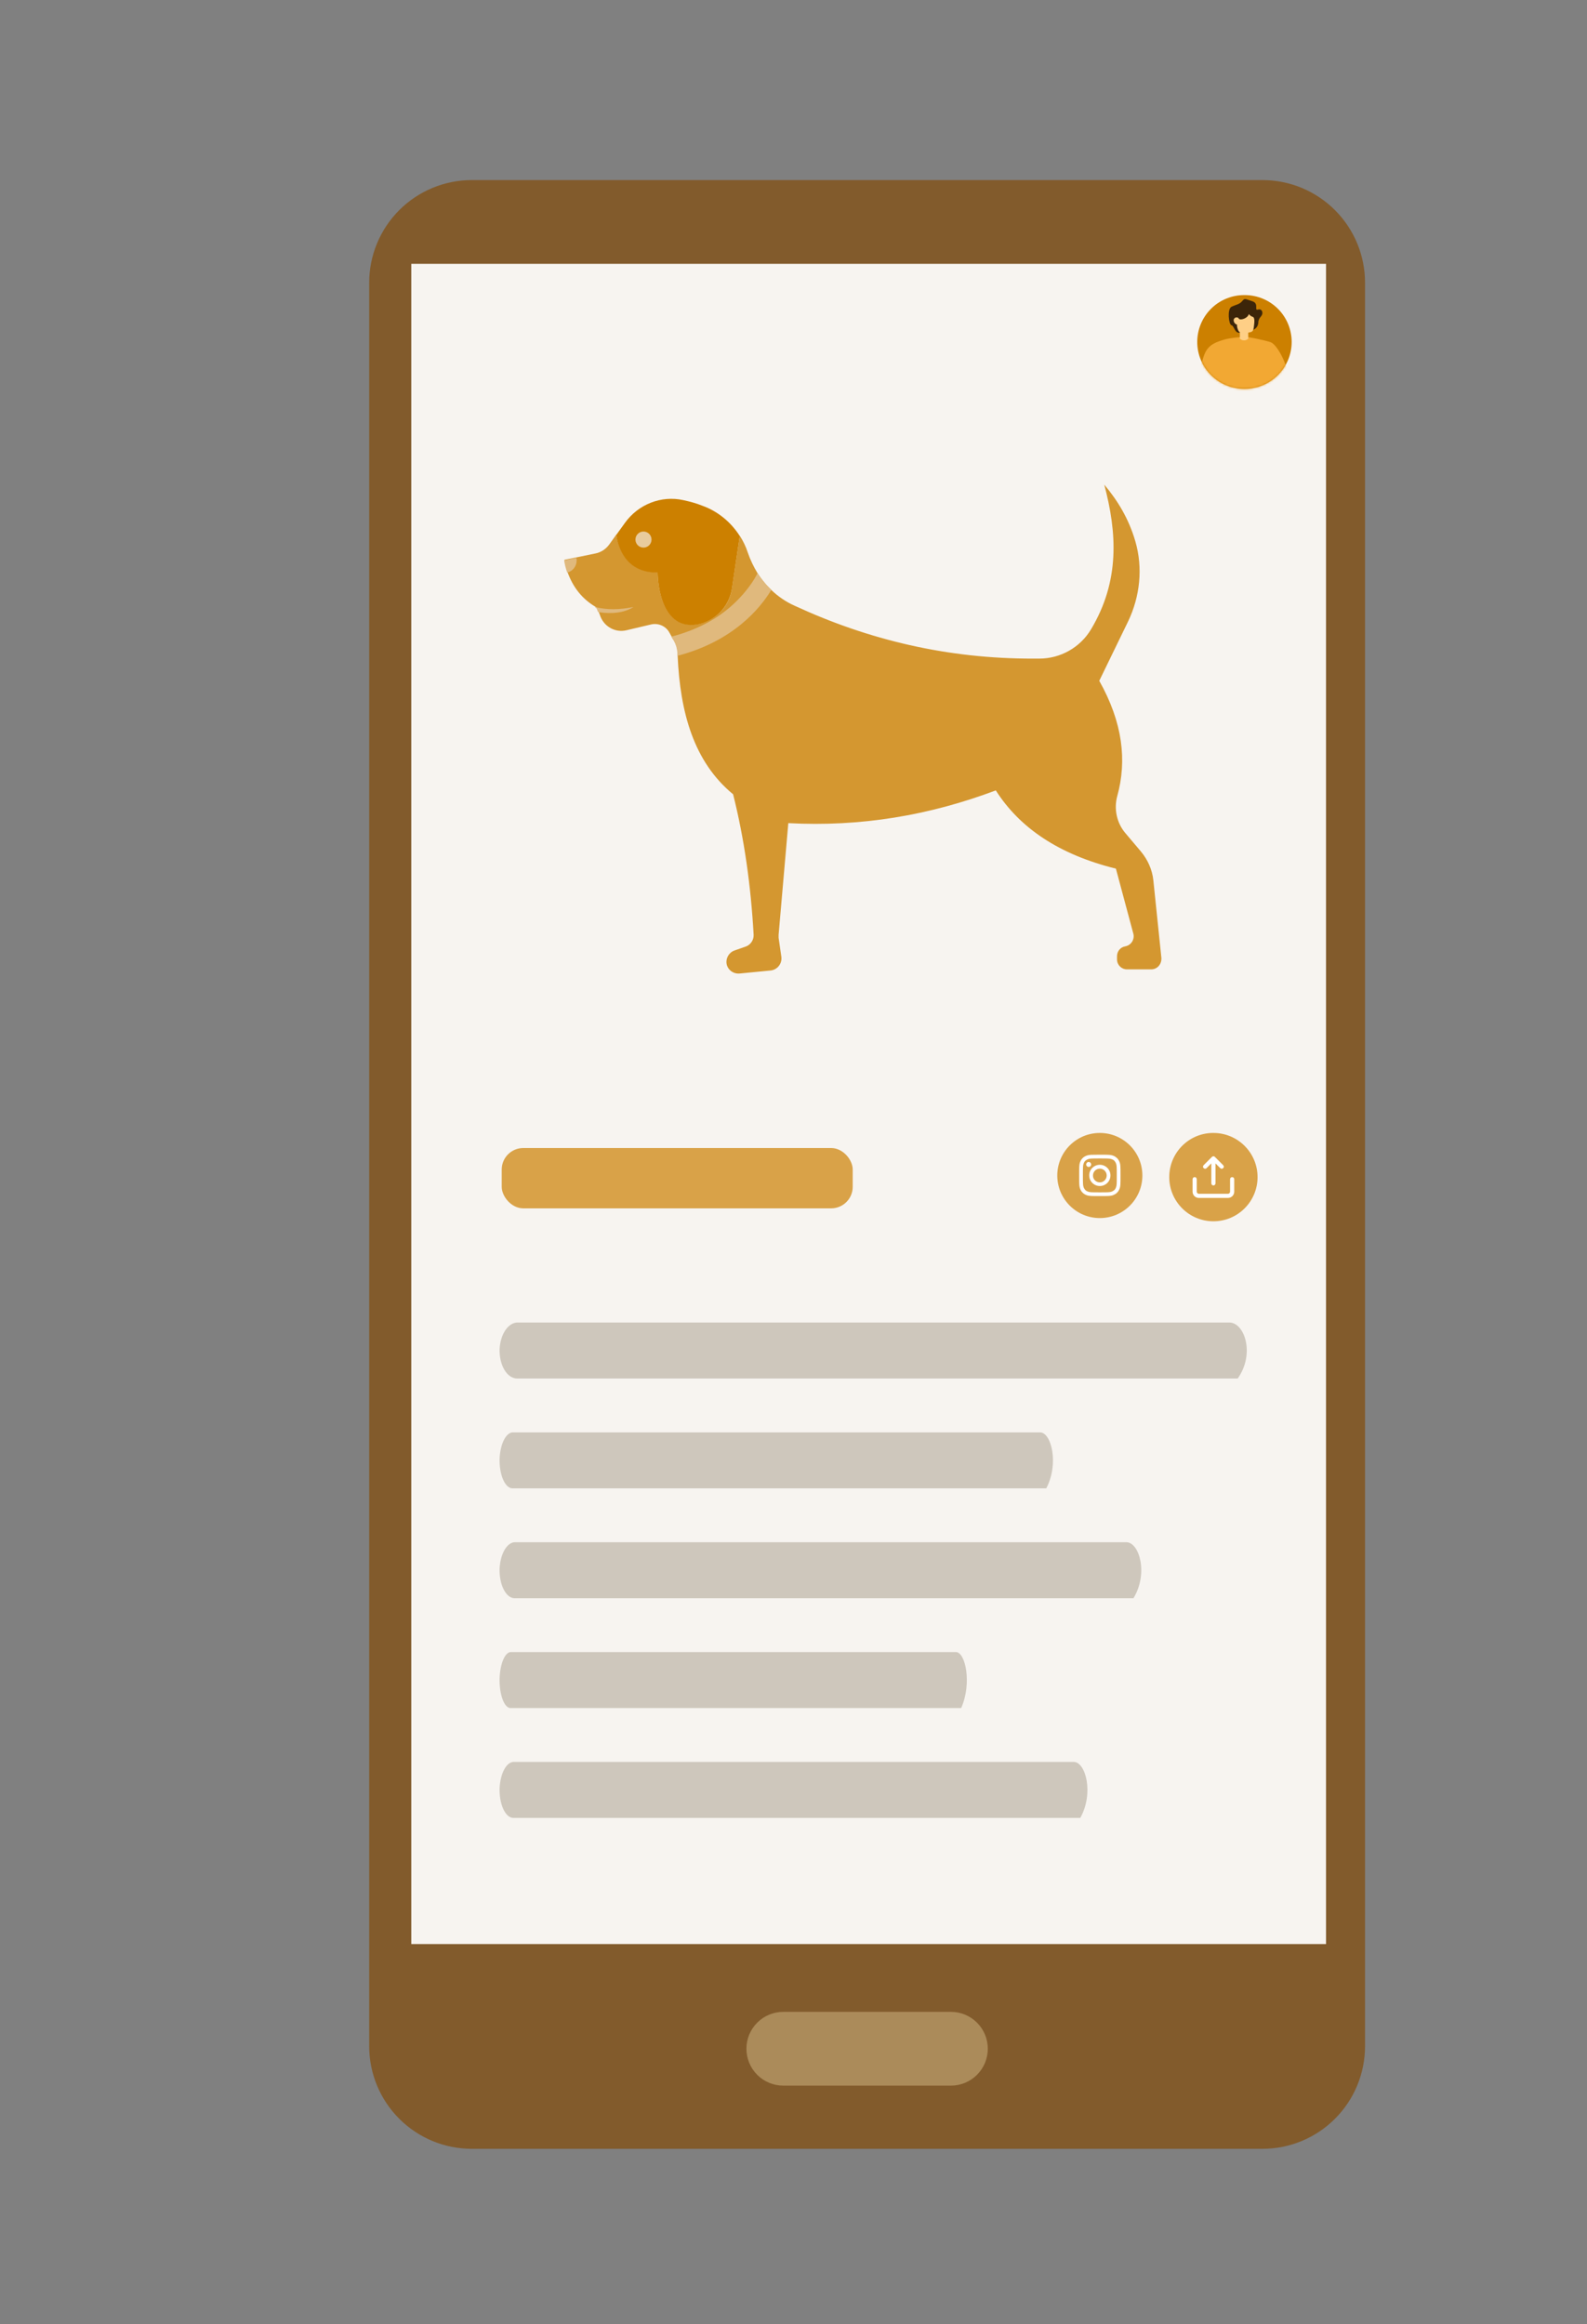 <svg width="737" height="1079" viewBox="0 0 737 1079" fill="none" xmlns="http://www.w3.org/2000/svg">
<rect x="0" y="0" width="737" height="1079" fill="#808080" stroke="none"/>
<path d="M219.109 83.602H586.264C592.523 83.602 598.721 84.834 604.503 87.229C610.285 89.625 615.539 93.135 619.965 97.561C624.391 101.986 627.901 107.24 630.296 113.023C632.691 118.805 633.924 125.003 633.924 131.261V949.982C633.924 962.623 628.903 974.745 619.965 983.683C611.027 992.621 598.905 997.642 586.264 997.642H219.109C206.469 997.642 194.346 992.621 185.408 983.683C176.47 974.745 171.449 962.623 171.449 949.983V131.261C171.449 125.003 172.682 118.805 175.077 113.023C177.472 107.24 180.983 101.986 185.408 97.561C189.834 93.135 195.088 89.625 200.87 87.23C206.653 84.834 212.85 83.602 219.109 83.602Z" fill="#825B2C"/>
<path d="M191 122.486H615.799V902.568H191V122.486Z" fill="#F7F4F0"/>
<path d="M441.609 968.3H363.763C359.221 968.3 354.865 966.495 351.653 963.283C348.441 960.072 346.637 955.715 346.637 951.173C346.637 946.631 348.441 942.275 351.653 939.063C354.865 935.851 359.221 934.047 363.763 934.047H441.609C446.151 934.047 450.508 935.851 453.719 939.063C456.931 942.275 458.736 946.631 458.736 951.173C458.736 955.715 456.931 960.072 453.719 963.283C450.508 966.495 446.151 968.3 441.609 968.3Z" fill="#AB8B5A"/>
<path d="M343.54 248.832L339.933 273.179C338.645 281.681 332.075 288.509 323.702 289.926C305.28 292.889 305.409 265.836 305.409 265.836C290.208 265.965 286.859 253.47 286.215 248.317L290.208 242.778C296.392 234.147 307.084 229.896 317.389 232.214C320.352 232.858 323.315 233.631 326.149 234.791C333.363 237.367 339.418 242.391 343.54 248.832Z" fill="#CC8000"/>
<path d="M534.584 450.049H523.377C520.8 450.049 518.739 447.988 518.739 445.412V443.995C518.739 441.676 520.285 439.743 522.604 439.357C525.309 438.842 526.984 436.137 526.339 433.56L518.224 403.287C491.687 396.717 473.523 384.351 462.445 366.96C431.656 378.554 399.709 383.964 366.087 382.161L361.578 434.075C361.578 434.462 361.578 434.977 361.578 435.364L362.866 444.252C363.253 447.344 361.063 450.178 357.971 450.564L343.415 451.981C340.194 452.239 337.36 449.791 337.36 446.571C337.36 445.412 337.746 444.252 338.391 443.35C339.035 442.449 339.936 441.676 341.096 441.289L346.249 439.486C348.567 438.713 350.113 436.394 349.984 433.947C348.696 411.017 345.604 389.246 340.452 368.763C322.159 353.692 315.847 330.761 314.688 304.353C314.688 303.838 314.688 303.323 314.688 302.807C314.559 301.004 314.044 299.2 313.142 297.526L311.854 295.465L310.694 293.404C309.02 290.57 305.541 289.153 302.321 289.925L290.856 292.631C285.832 293.79 280.808 291.085 278.876 286.318L277.974 283.871L277.33 282.196C277.072 282.067 276.943 281.939 276.686 281.81C270.116 277.945 265.994 272.406 263.546 265.578C262.902 263.775 262.387 261.843 262.129 259.91L267.797 258.751L276.557 256.947C279.133 256.432 281.452 254.886 282.998 252.696L286.218 248.188C286.991 253.34 290.212 265.707 305.413 265.707C305.413 265.707 305.284 292.759 323.705 289.797C332.207 288.508 338.777 281.552 339.936 273.05L343.543 248.703C345.089 251.151 346.377 253.727 347.279 256.561C348.439 259.91 349.984 263.131 351.788 266.094C352.947 267.897 354.235 269.572 355.652 271.246C356.425 272.148 357.327 273.05 358.1 273.823C361.321 276.915 365.056 279.491 369.179 281.294C403.187 297.011 439.901 305.899 480.093 305.77H482.669C492.46 305.77 501.606 300.618 506.63 292.244C520.156 269.701 518.739 247.286 512.813 225C518.997 232.343 524.149 240.716 527.241 251.279C530.848 263.646 529.431 276.915 523.892 288.508L510.495 316.076C521.444 335.528 523.377 353.176 518.868 369.536C517.193 375.591 518.61 382.161 522.732 386.927L529.818 395.3C533.038 399.165 535.099 403.803 535.614 408.698L539.35 444.767C539.479 447.73 537.418 450.049 534.584 450.049Z" fill="#CC8000" fill-opacity="0.8"/>
<path d="M267.797 260.171C267.797 262.876 265.993 265.195 263.417 265.839C262.773 264.036 262.258 262.103 262 260.171L267.668 259.012C267.797 259.398 267.797 259.785 267.797 260.171Z" fill="#E0B97D"/>
<path d="M294.203 281.816C288.277 285.552 280.677 284.65 277.714 284.135L277.07 282.461C276.812 282.332 276.683 282.203 276.426 282.074V281.816C281.836 283.233 287.762 283.105 294.203 281.816Z" fill="#E0B97D"/>
<path d="M358.231 273.827C352.949 282.587 340.325 297.787 314.561 304.486C314.561 303.971 314.561 303.456 314.561 302.94C314.432 301.137 313.917 299.333 313.015 297.659L311.727 295.598C324.609 292.248 335.301 286.322 343.416 277.691C347.925 272.925 350.63 268.545 351.79 266.098C352.949 267.901 354.237 269.576 355.654 271.25C356.427 272.152 357.329 272.925 358.231 273.827Z" fill="#E0B97D"/>
<path d="M298.833 254.243C300.897 254.243 302.569 252.57 302.569 250.507C302.569 248.444 300.897 246.771 298.833 246.771C296.77 246.771 295.098 248.444 295.098 250.507C295.098 252.57 296.77 254.243 298.833 254.243Z" fill="#E8CB9E"/>
<path d="M570.89 614.003H240.569C238.436 613.933 236.366 615.164 234.777 617.448C233.189 619.731 232.2 622.896 232.012 626.303C231.953 628.066 232.118 629.83 232.498 631.487C232.879 633.145 233.465 634.661 234.223 635.942C234.981 637.224 235.894 638.245 236.906 638.943C237.918 639.64 239.008 640 240.11 640H574.788C582.928 628.537 577.968 614.003 570.89 614.003Z" fill="#CEC7BC"/>
<path d="M482.994 665.003H238.347C236.767 664.933 235.233 666.164 234.057 668.448C232.88 670.731 232.148 673.896 232.009 677.303C231.965 679.066 232.087 680.83 232.369 682.487C232.651 684.145 233.085 685.661 233.647 686.942C234.208 688.224 234.884 689.245 235.633 689.943C236.383 690.64 237.19 691 238.006 691H485.881C491.909 679.537 488.236 665.003 482.994 665.003Z" fill="#CEC7BC"/>
<path d="M523.036 716.003H239.359C237.527 715.933 235.749 717.164 234.385 719.448C233.021 721.731 232.172 724.896 232.01 728.303C231.959 730.066 232.101 731.83 232.428 733.487C232.754 735.145 233.258 736.661 233.909 737.942C234.56 739.224 235.344 740.245 236.213 740.943C237.082 741.64 238.018 742 238.965 742H526.383C533.374 730.537 529.114 716.003 523.036 716.003Z" fill="#CEC7BC"/>
<path d="M443.929 767.003H237.359C236.025 766.933 234.73 768.164 233.737 770.448C232.743 772.731 232.125 775.896 232.007 779.303C231.97 781.066 232.074 782.83 232.312 784.487C232.549 786.145 232.916 787.661 233.39 788.942C233.864 790.224 234.435 791.245 235.068 791.943C235.701 792.64 236.383 793 237.072 793H446.366C451.457 781.537 448.355 767.003 443.929 767.003Z" fill="#CEC7BC"/>
<path d="M498.62 818.003H238.742C237.063 817.933 235.435 819.164 234.185 821.448C232.935 823.731 232.157 826.896 232.009 830.303C231.963 832.066 232.093 833.83 232.392 835.487C232.691 837.145 233.153 838.661 233.749 839.942C234.345 841.224 235.063 842.245 235.86 842.943C236.656 843.64 237.514 844 238.38 844H501.686C508.091 832.537 504.188 818.003 498.62 818.003Z" fill="#CEC7BC"/>
<path fill-rule="evenodd" clip-rule="evenodd" d="M578.085 180.531H577.765C571.993 180.531 566.457 178.238 562.375 174.156C558.293 170.074 556 164.538 556 158.765C556 155.907 556.563 153.077 557.657 150.436C558.751 147.795 560.354 145.396 562.375 143.375C564.396 141.354 566.795 139.751 569.436 138.657C572.077 137.563 574.907 137 577.765 137H578.085C580.943 137 583.773 137.563 586.414 138.657C589.055 139.751 591.454 141.354 593.475 143.375C595.497 145.396 597.1 147.795 598.194 150.436C599.287 153.077 599.85 155.907 599.85 158.765C599.85 164.538 597.557 170.074 593.475 174.156C589.394 178.238 583.857 180.531 578.085 180.531Z" fill="#CC8000"/>
<mask id="mask0_406_1158" style="mask-type:luminance" maskUnits="userSpaceOnUse" x="556" y="137" width="44" height="44">
<path fill-rule="evenodd" clip-rule="evenodd" d="M578.089 180.533H577.769C571.997 180.533 566.461 178.24 562.379 174.158C558.297 170.076 556.004 164.54 556.004 158.767C556.004 155.909 556.567 153.079 557.661 150.438C558.754 147.797 560.358 145.398 562.379 143.377C564.4 141.356 566.799 139.753 569.44 138.659C572.081 137.565 574.911 137.002 577.769 137.002H578.089C580.947 137.002 583.777 137.565 586.418 138.659C589.059 139.753 591.458 141.356 593.479 143.377C595.5 145.398 597.104 147.797 598.197 150.438C599.291 153.079 599.854 155.909 599.854 158.767C599.854 164.54 597.561 170.076 593.479 174.158C589.397 178.24 583.861 180.533 578.089 180.533Z" fill="white"/>
</mask>
<g mask="url(#mask0_406_1158)">
<path d="M598.432 174.866C597.338 167.814 592.85 159.814 590.001 158.847C586.867 157.782 578.702 156.324 578.702 156.324C578.702 156.324 571.817 156.66 568.538 157.668C565.261 158.676 561.653 159.684 559.687 163.717C558.759 165.618 557.393 170.509 556.484 175.428C556.484 175.428 561.502 182.952 577.364 182.952C593.226 182.952 598.432 174.866 598.432 174.866Z" fill="#F2A833"/>
<path d="M584.109 143.73C585.926 143.211 586.446 144.769 586.186 145.808C585.926 146.846 585.147 147.106 584.628 148.404C584.109 149.703 584.628 149.443 584.109 151.001C583.926 151.48 583.645 151.914 583.282 152.276C582.92 152.638 582.486 152.919 582.007 153.102C579.99 153.409 577.992 153.83 576.023 154.365C573.391 155.131 573.202 151.261 571.903 151.001C570.605 150.742 569.826 143.471 571.903 142.432C573.981 141.393 575.539 141.393 576.837 139.835C578.136 138.277 578.136 138.796 581.512 139.835C584.888 140.874 582.291 144.25 584.109 143.73Z" fill="#3C2509"/>
<path d="M572.94 148.925C572.681 147.367 574.758 146.847 575.277 147.886C575.797 148.925 579.432 147.886 579.952 145.809C580.416 146.411 581.049 146.863 581.77 147.107C582.808 147.367 582.549 149.704 582.289 151.781C582.029 153.859 581.51 154.119 579.952 154.378C578.394 154.638 575.797 155.157 575.018 153.339C574.239 151.522 574.498 150.743 574.498 150.743C574.087 150.63 573.718 150.397 573.44 150.073C573.163 149.749 572.988 149.349 572.94 148.925Z" fill="#FECF86"/>
<path d="M575.797 153.598H579.692V157.233C579.171 157.741 578.472 158.026 577.744 158.026C577.017 158.026 576.318 157.741 575.797 157.233V153.598Z" fill="#FECF86"/>
</g>
<rect x="233" y="533" width="163" height="28" rx="10" fill="#CC8000" fill-opacity="0.7"/>
<path d="M542.999 546.504C542.999 557.851 552.206 567.009 563.504 567.009C574.851 567.009 584.008 557.802 584.008 546.504C584.008 535.157 574.801 526 563.504 526C552.157 525.95 542.999 535.157 542.999 546.504Z" fill="#CC8000" fill-opacity="0.7"/>
<path d="M510.758 565.515C499.846 565.515 491 556.67 491 545.758C491 534.846 499.846 526 510.758 526C521.67 526 530.516 534.846 530.516 545.758C530.516 556.67 521.67 565.515 510.758 565.515Z" fill="#CC8000" fill-opacity="0.7"/>
<path d="M510.762 537.841C508.174 537.841 507.876 537.841 506.88 537.891C505.935 537.941 505.437 538.09 505.089 538.24C504.641 538.439 504.342 538.638 503.994 538.936C503.645 539.285 503.446 539.583 503.297 540.031C503.148 540.38 502.998 540.877 502.949 541.823C502.899 542.818 502.899 543.167 502.899 545.705C502.899 548.293 502.899 548.591 502.949 549.587C502.998 550.532 503.148 551.03 503.297 551.378C503.496 551.826 503.695 552.125 503.994 552.473C504.342 552.822 504.641 553.021 505.089 553.17C505.437 553.319 505.935 553.469 506.88 553.518C507.876 553.568 508.174 553.568 510.762 553.568C513.35 553.568 513.649 553.568 514.644 553.518C515.589 553.469 516.087 553.319 516.436 553.17C516.883 552.971 517.182 552.772 517.53 552.473C517.879 552.125 518.078 551.826 518.227 551.378C518.376 551.03 518.526 550.532 518.576 549.587C518.625 548.591 518.625 548.243 518.625 545.705C518.625 543.117 518.625 542.818 518.576 541.823C518.526 540.877 518.376 540.38 518.227 540.031C518.028 539.583 517.829 539.285 517.53 538.936C517.182 538.588 516.883 538.389 516.436 538.24C516.087 538.09 515.589 537.941 514.644 537.891C513.599 537.841 513.3 537.841 510.762 537.841ZM510.762 536.1C513.4 536.1 513.698 536.1 514.743 536.149C515.789 536.199 516.485 536.348 517.083 536.597C517.73 536.846 518.227 537.195 518.775 537.692C519.322 538.24 519.621 538.787 519.87 539.384C520.118 539.981 520.268 540.678 520.317 541.723C520.367 542.768 520.367 543.067 520.367 545.705C520.367 548.342 520.367 548.641 520.317 549.686C520.268 550.731 520.118 551.428 519.87 552.025C519.621 552.672 519.272 553.22 518.775 553.717C518.227 554.265 517.68 554.563 517.083 554.812C516.485 555.061 515.789 555.21 514.743 555.26C513.698 555.31 513.4 555.31 510.762 555.31C508.124 555.31 507.826 555.31 506.781 555.26C505.736 555.21 505.039 555.061 504.442 554.812C503.795 554.563 503.247 554.215 502.749 553.717C502.202 553.17 501.903 552.622 501.655 552.025C501.406 551.428 501.256 550.731 501.207 549.686C501.157 548.641 501.157 548.342 501.157 545.705C501.157 543.067 501.157 542.768 501.207 541.723C501.256 540.678 501.406 539.981 501.655 539.384C501.903 538.737 502.252 538.19 502.749 537.692C503.297 537.145 503.844 536.846 504.442 536.597C505.039 536.348 505.736 536.199 506.781 536.149C507.826 536.149 508.124 536.1 510.762 536.1Z" fill="white"/>
<path d="M510.761 540.779C513.498 540.779 515.688 542.969 515.688 545.706C515.688 548.443 513.498 550.633 510.761 550.633C508.023 550.633 505.834 548.443 505.834 545.706C505.784 543.019 508.023 540.779 510.761 540.779ZM510.761 548.941C512.552 548.941 513.946 547.498 513.946 545.756C513.946 543.964 512.502 542.571 510.761 542.571C508.969 542.571 507.575 544.014 507.575 545.756C507.526 547.498 508.969 548.941 510.761 548.941Z" fill="white"/>
<path d="M504.437 540.628C504.437 541.275 504.935 541.773 505.582 541.773C506.229 541.773 506.727 541.275 506.727 540.628C506.727 539.981 506.229 539.484 505.582 539.484C504.985 539.434 504.437 539.981 504.437 540.628Z" fill="white"/>
<path d="M556.736 556.17H570.275C571.044 556.17 571.781 555.864 572.325 555.32C572.869 554.776 573.175 554.039 573.176 553.269V547.467C573.176 547.211 573.074 546.965 572.893 546.783C572.711 546.602 572.465 546.5 572.209 546.5C571.952 546.5 571.706 546.602 571.525 546.783C571.344 546.965 571.242 547.211 571.242 547.467V553.269C571.242 553.526 571.14 553.772 570.958 553.953C570.777 554.134 570.531 554.236 570.275 554.236H556.736C556.48 554.236 556.234 554.134 556.052 553.953C555.871 553.772 555.769 553.526 555.769 553.269V547.467C555.769 547.211 555.667 546.965 555.486 546.783C555.304 546.602 555.058 546.5 554.802 546.5C554.545 546.5 554.299 546.602 554.118 546.783C553.937 546.965 553.835 547.211 553.835 547.467V553.269C553.836 554.039 554.142 554.776 554.685 555.32C555.229 555.864 555.967 556.17 556.736 556.17Z" fill="white"/>
<path d="M558.953 540.981L562.821 537.113C563.002 536.932 563.248 536.83 563.505 536.83C563.761 536.83 564.007 536.932 564.188 537.113L568.057 540.981C568.233 541.164 568.33 541.408 568.328 541.662C568.326 541.915 568.224 542.158 568.045 542.337C567.866 542.516 567.623 542.618 567.369 542.62C567.116 542.622 566.872 542.525 566.689 542.349L564.472 540.131V549.401C564.472 549.658 564.37 549.904 564.189 550.085C564.007 550.267 563.761 550.369 563.505 550.369C563.248 550.369 563.002 550.267 562.821 550.085C562.64 549.904 562.538 549.658 562.538 549.401V540.131L560.32 542.349C560.138 542.525 559.894 542.622 559.64 542.62C559.387 542.618 559.144 542.516 558.965 542.337C558.785 542.158 558.684 541.915 558.681 541.662C558.679 541.408 558.777 541.164 558.953 540.981Z" fill="white"/>
</svg>

